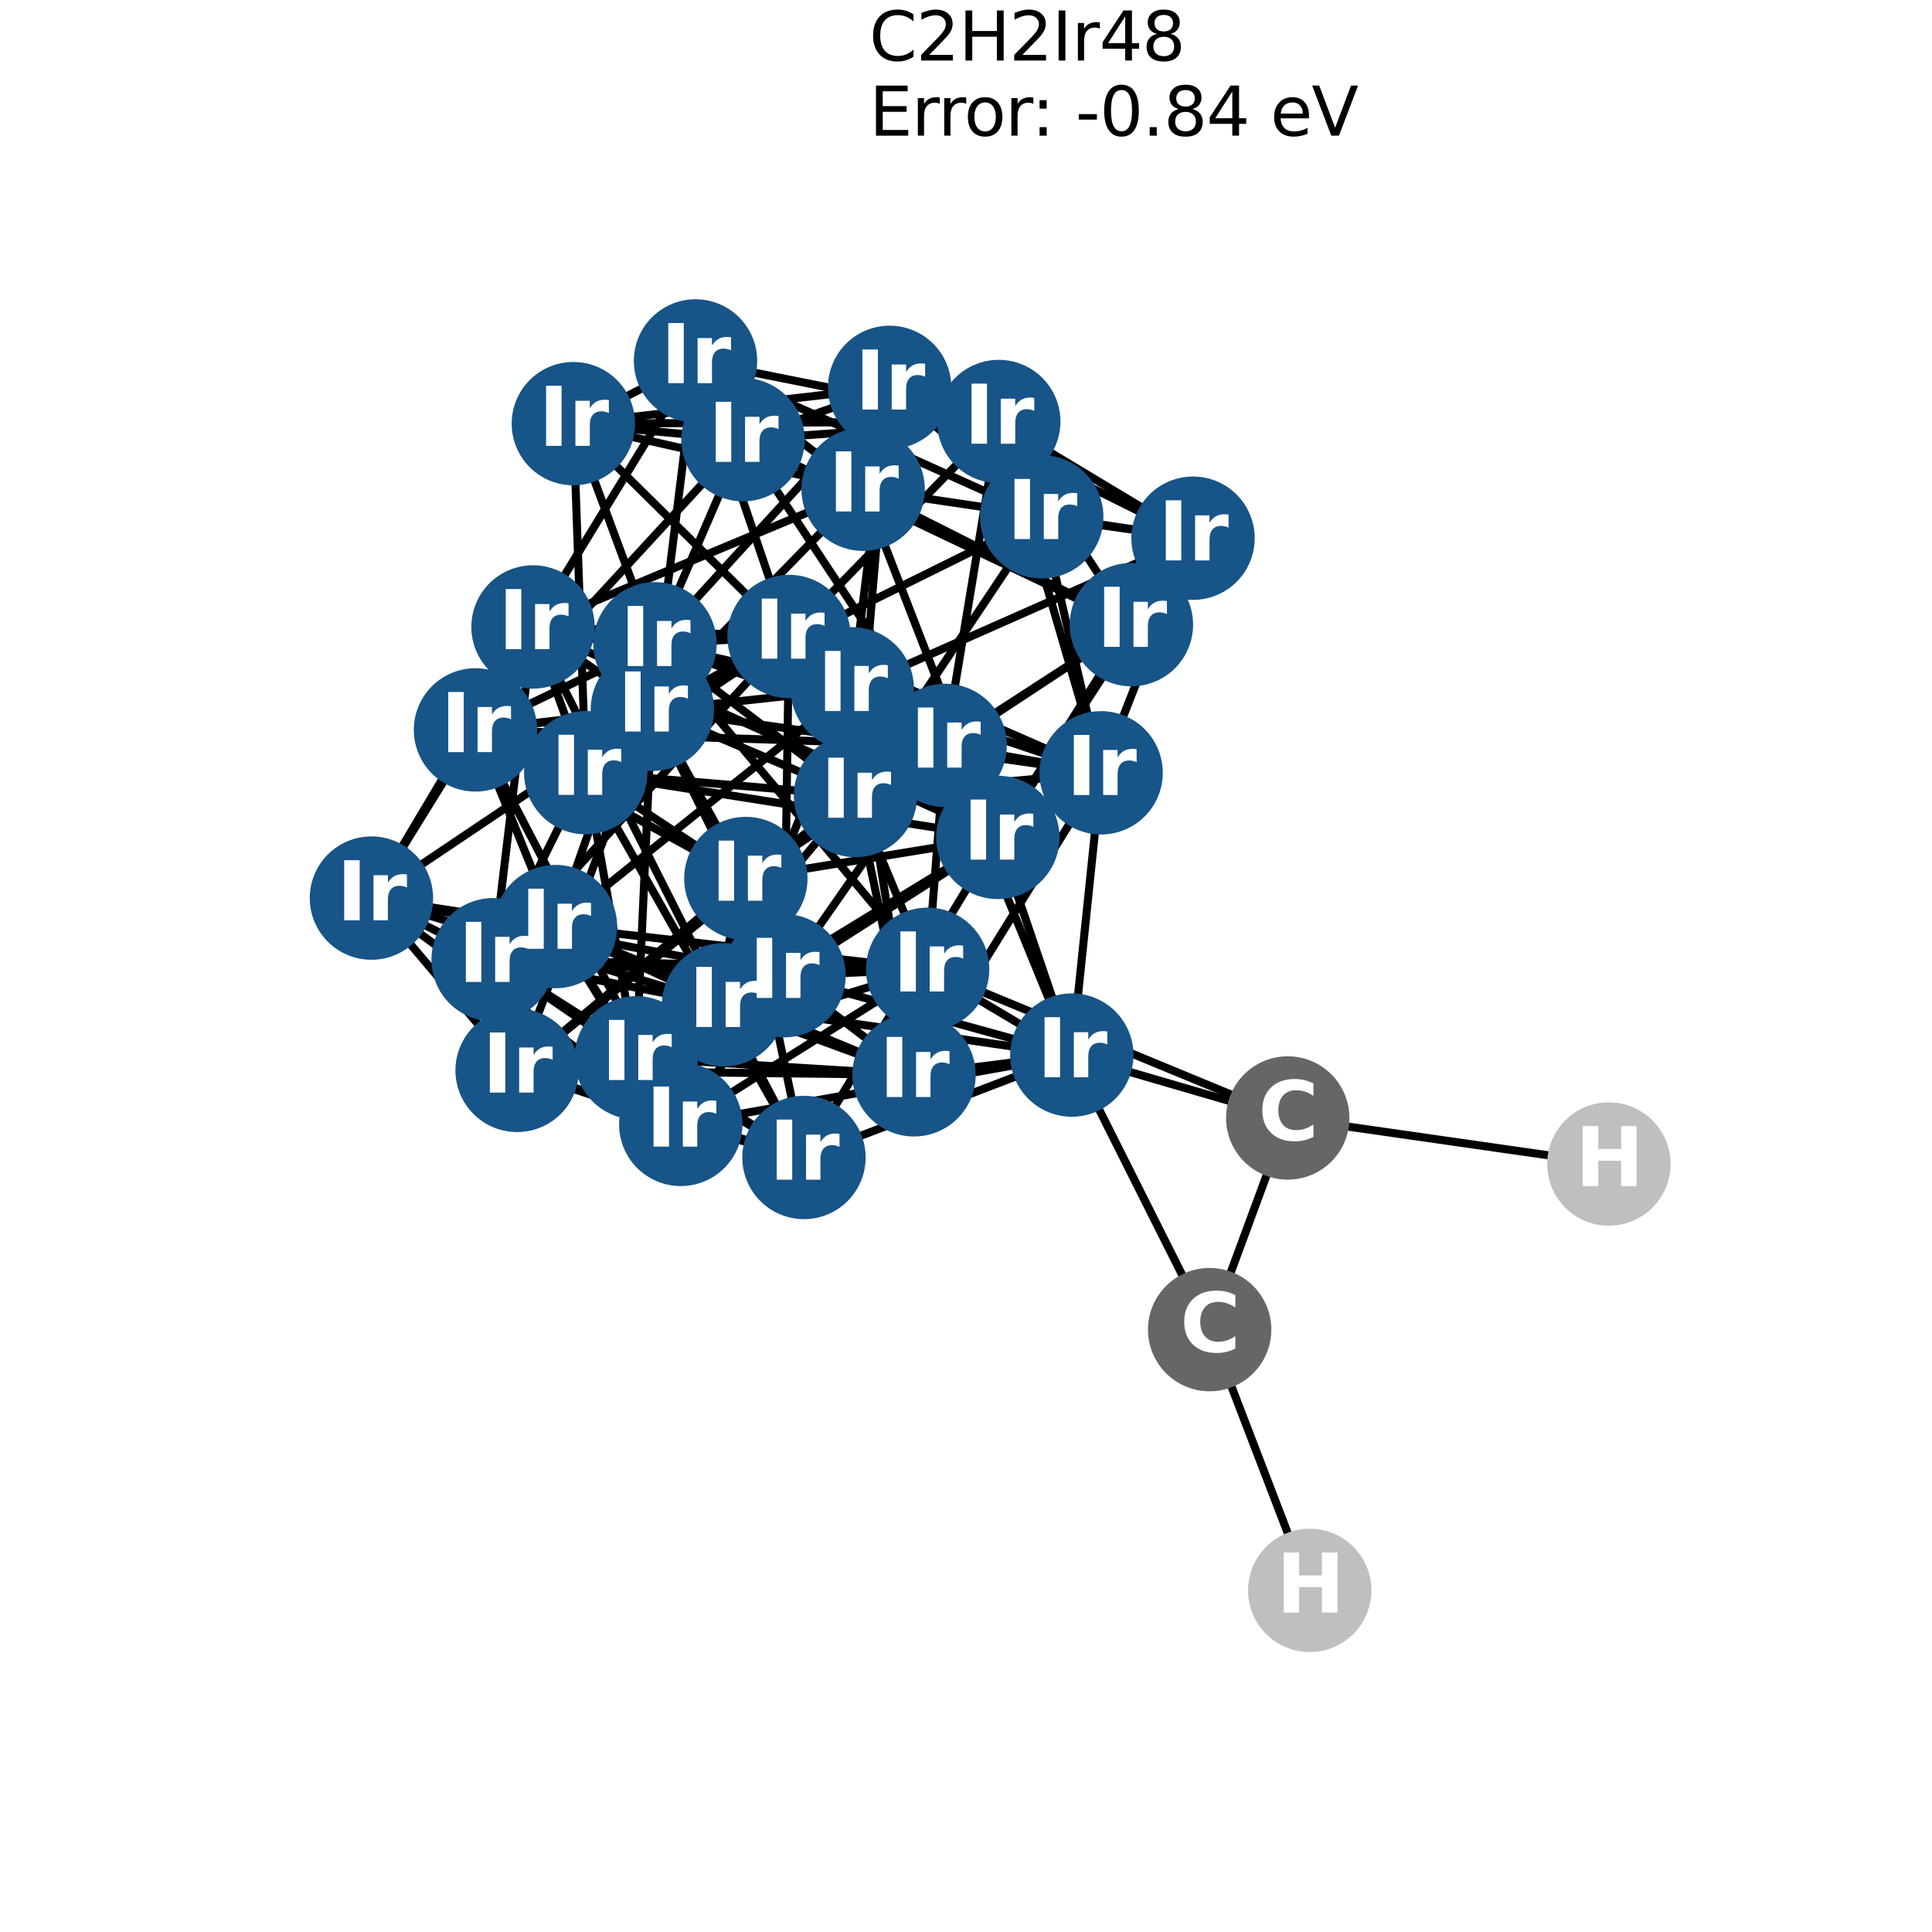 <?xml version="1.0" encoding="utf-8" standalone="no"?>
<!DOCTYPE svg PUBLIC "-//W3C//DTD SVG 1.1//EN"
  "http://www.w3.org/Graphics/SVG/1.1/DTD/svg11.dtd">
<svg xmlns:xlink="http://www.w3.org/1999/xlink" width="288pt" height="288pt" viewBox="0 0 288 288" xmlns="http://www.w3.org/2000/svg" version="1.1">
 <defs>
  <style type="text/css">*{stroke-linejoin: round; stroke-linecap: butt}</style>
 </defs>
 <g id="figure_1">
  <g id="patch_1">
   <path d="M 0 288 
L 288 288 
L 288 0 
L 0 0 
z
" style="fill: #ffffff"/>
  </g>
  <g id="axes_1">
   <g id="LineCollection_1">
    <path d="M 103.68 53.804 
L 155.292 77.043 
" clip-path="url(#pf4b1af7030)" style="fill: none; stroke: #000000; stroke-width: 1.2"/>
    <path d="M 103.68 53.804 
L 128.667 72.933 
" clip-path="url(#pf4b1af7030)" style="fill: none; stroke: #000000; stroke-width: 1.2"/>
    <path d="M 103.68 53.804 
L 148.884 62.834 
" clip-path="url(#pf4b1af7030)" style="fill: none; stroke: #000000; stroke-width: 1.2"/>
    <path d="M 103.68 53.804 
L 85.469 63.153 
" clip-path="url(#pf4b1af7030)" style="fill: none; stroke: #000000; stroke-width: 1.2"/>
    <path d="M 103.68 53.804 
L 97.249 105.736 
" clip-path="url(#pf4b1af7030)" style="fill: none; stroke: #000000; stroke-width: 1.2"/>
    <path d="M 103.68 53.804 
L 79.457 93.458 
" clip-path="url(#pf4b1af7030)" style="fill: none; stroke: #000000; stroke-width: 1.2"/>
    <path d="M 103.68 53.804 
L 117.62 94.877 
" clip-path="url(#pf4b1af7030)" style="fill: none; stroke: #000000; stroke-width: 1.2"/>
    <path d="M 132.617 57.742 
L 177.844 80.229 
" clip-path="url(#pf4b1af7030)" style="fill: none; stroke: #000000; stroke-width: 1.2"/>
    <path d="M 132.617 57.742 
L 155.292 77.043 
" clip-path="url(#pf4b1af7030)" style="fill: none; stroke: #000000; stroke-width: 1.2"/>
    <path d="M 132.617 57.742 
L 110.758 65.542 
" clip-path="url(#pf4b1af7030)" style="fill: none; stroke: #000000; stroke-width: 1.2"/>
    <path d="M 132.617 57.742 
L 85.469 63.153 
" clip-path="url(#pf4b1af7030)" style="fill: none; stroke: #000000; stroke-width: 1.2"/>
    <path d="M 132.617 57.742 
L 127.052 102.682 
" clip-path="url(#pf4b1af7030)" style="fill: none; stroke: #000000; stroke-width: 1.2"/>
    <path d="M 132.617 57.742 
L 127.529 118.59 
" clip-path="url(#pf4b1af7030)" style="fill: none; stroke: #000000; stroke-width: 1.2"/>
    <path d="M 132.617 57.742 
L 97.635 95.974 
" clip-path="url(#pf4b1af7030)" style="fill: none; stroke: #000000; stroke-width: 1.2"/>
    <path d="M 177.844 80.229 
L 155.292 77.043 
" clip-path="url(#pf4b1af7030)" style="fill: none; stroke: #000000; stroke-width: 1.2"/>
    <path d="M 177.844 80.229 
L 128.667 72.933 
" clip-path="url(#pf4b1af7030)" style="fill: none; stroke: #000000; stroke-width: 1.2"/>
    <path d="M 177.844 80.229 
L 168.657 93.115 
" clip-path="url(#pf4b1af7030)" style="fill: none; stroke: #000000; stroke-width: 1.2"/>
    <path d="M 177.844 80.229 
L 148.884 62.834 
" clip-path="url(#pf4b1af7030)" style="fill: none; stroke: #000000; stroke-width: 1.2"/>
    <path d="M 177.844 80.229 
L 127.052 102.682 
" clip-path="url(#pf4b1af7030)" style="fill: none; stroke: #000000; stroke-width: 1.2"/>
    <path d="M 177.844 80.229 
L 164.14 115.203 
" clip-path="url(#pf4b1af7030)" style="fill: none; stroke: #000000; stroke-width: 1.2"/>
    <path d="M 177.844 80.229 
L 148.747 124.833 
" clip-path="url(#pf4b1af7030)" style="fill: none; stroke: #000000; stroke-width: 1.2"/>
    <path d="M 155.292 77.043 
L 148.884 62.834 
" clip-path="url(#pf4b1af7030)" style="fill: none; stroke: #000000; stroke-width: 1.2"/>
    <path d="M 155.292 77.043 
L 97.249 105.736 
" clip-path="url(#pf4b1af7030)" style="fill: none; stroke: #000000; stroke-width: 1.2"/>
    <path d="M 155.292 77.043 
L 127.529 118.59 
" clip-path="url(#pf4b1af7030)" style="fill: none; stroke: #000000; stroke-width: 1.2"/>
    <path d="M 155.292 77.043 
L 164.14 115.203 
" clip-path="url(#pf4b1af7030)" style="fill: none; stroke: #000000; stroke-width: 1.2"/>
    <path d="M 128.667 72.933 
L 168.657 93.115 
" clip-path="url(#pf4b1af7030)" style="fill: none; stroke: #000000; stroke-width: 1.2"/>
    <path d="M 128.667 72.933 
L 85.469 63.153 
" clip-path="url(#pf4b1af7030)" style="fill: none; stroke: #000000; stroke-width: 1.2"/>
    <path d="M 128.667 72.933 
L 79.457 93.458 
" clip-path="url(#pf4b1af7030)" style="fill: none; stroke: #000000; stroke-width: 1.2"/>
    <path d="M 128.667 72.933 
L 87.317 115.179 
" clip-path="url(#pf4b1af7030)" style="fill: none; stroke: #000000; stroke-width: 1.2"/>
    <path d="M 128.667 72.933 
L 148.747 124.833 
" clip-path="url(#pf4b1af7030)" style="fill: none; stroke: #000000; stroke-width: 1.2"/>
    <path d="M 168.657 93.115 
L 148.884 62.834 
" clip-path="url(#pf4b1af7030)" style="fill: none; stroke: #000000; stroke-width: 1.2"/>
    <path d="M 168.657 93.115 
L 110.758 65.542 
" clip-path="url(#pf4b1af7030)" style="fill: none; stroke: #000000; stroke-width: 1.2"/>
    <path d="M 168.657 93.115 
L 148.747 124.833 
" clip-path="url(#pf4b1af7030)" style="fill: none; stroke: #000000; stroke-width: 1.2"/>
    <path d="M 168.657 93.115 
L 111.182 130.958 
" clip-path="url(#pf4b1af7030)" style="fill: none; stroke: #000000; stroke-width: 1.2"/>
    <path d="M 168.657 93.115 
L 140.891 111.115 
" clip-path="url(#pf4b1af7030)" style="fill: none; stroke: #000000; stroke-width: 1.2"/>
    <path d="M 148.884 62.834 
L 110.758 65.542 
" clip-path="url(#pf4b1af7030)" style="fill: none; stroke: #000000; stroke-width: 1.2"/>
    <path d="M 148.884 62.834 
L 85.469 63.153 
" clip-path="url(#pf4b1af7030)" style="fill: none; stroke: #000000; stroke-width: 1.2"/>
    <path d="M 148.884 62.834 
L 164.14 115.203 
" clip-path="url(#pf4b1af7030)" style="fill: none; stroke: #000000; stroke-width: 1.2"/>
    <path d="M 148.884 62.834 
L 140.891 111.115 
" clip-path="url(#pf4b1af7030)" style="fill: none; stroke: #000000; stroke-width: 1.2"/>
    <path d="M 148.884 62.834 
L 117.62 94.877 
" clip-path="url(#pf4b1af7030)" style="fill: none; stroke: #000000; stroke-width: 1.2"/>
    <path d="M 110.758 65.542 
L 85.469 63.153 
" clip-path="url(#pf4b1af7030)" style="fill: none; stroke: #000000; stroke-width: 1.2"/>
    <path d="M 110.758 65.542 
L 70.881 108.805 
" clip-path="url(#pf4b1af7030)" style="fill: none; stroke: #000000; stroke-width: 1.2"/>
    <path d="M 110.758 65.542 
L 140.891 111.115 
" clip-path="url(#pf4b1af7030)" style="fill: none; stroke: #000000; stroke-width: 1.2"/>
    <path d="M 110.758 65.542 
L 97.635 95.974 
" clip-path="url(#pf4b1af7030)" style="fill: none; stroke: #000000; stroke-width: 1.2"/>
    <path d="M 85.469 63.153 
L 87.317 115.179 
" clip-path="url(#pf4b1af7030)" style="fill: none; stroke: #000000; stroke-width: 1.2"/>
    <path d="M 85.469 63.153 
L 117.62 94.877 
" clip-path="url(#pf4b1af7030)" style="fill: none; stroke: #000000; stroke-width: 1.2"/>
    <path d="M 85.469 63.153 
L 97.635 95.974 
" clip-path="url(#pf4b1af7030)" style="fill: none; stroke: #000000; stroke-width: 1.2"/>
    <path d="M 97.249 105.736 
L 70.881 108.805 
" clip-path="url(#pf4b1af7030)" style="fill: none; stroke: #000000; stroke-width: 1.2"/>
    <path d="M 97.249 105.736 
L 79.457 93.458 
" clip-path="url(#pf4b1af7030)" style="fill: none; stroke: #000000; stroke-width: 1.2"/>
    <path d="M 97.249 105.736 
L 127.529 118.59 
" clip-path="url(#pf4b1af7030)" style="fill: none; stroke: #000000; stroke-width: 1.2"/>
    <path d="M 97.249 105.736 
L 164.14 115.203 
" clip-path="url(#pf4b1af7030)" style="fill: none; stroke: #000000; stroke-width: 1.2"/>
    <path d="M 97.249 105.736 
L 111.182 130.958 
" clip-path="url(#pf4b1af7030)" style="fill: none; stroke: #000000; stroke-width: 1.2"/>
    <path d="M 97.249 105.736 
L 117.62 94.877 
" clip-path="url(#pf4b1af7030)" style="fill: none; stroke: #000000; stroke-width: 1.2"/>
    <path d="M 97.249 105.736 
L 77.084 159.56 
" clip-path="url(#pf4b1af7030)" style="fill: none; stroke: #000000; stroke-width: 1.2"/>
    <path d="M 97.249 105.736 
L 55.369 133.877 
" clip-path="url(#pf4b1af7030)" style="fill: none; stroke: #000000; stroke-width: 1.2"/>
    <path d="M 97.249 105.736 
L 116.868 145.449 
" clip-path="url(#pf4b1af7030)" style="fill: none; stroke: #000000; stroke-width: 1.2"/>
    <path d="M 70.881 108.805 
L 79.457 93.458 
" clip-path="url(#pf4b1af7030)" style="fill: none; stroke: #000000; stroke-width: 1.2"/>
    <path d="M 70.881 108.805 
L 127.052 102.682 
" clip-path="url(#pf4b1af7030)" style="fill: none; stroke: #000000; stroke-width: 1.2"/>
    <path d="M 70.881 108.805 
L 111.182 130.958 
" clip-path="url(#pf4b1af7030)" style="fill: none; stroke: #000000; stroke-width: 1.2"/>
    <path d="M 70.881 108.805 
L 140.891 111.115 
" clip-path="url(#pf4b1af7030)" style="fill: none; stroke: #000000; stroke-width: 1.2"/>
    <path d="M 70.881 108.805 
L 97.635 95.974 
" clip-path="url(#pf4b1af7030)" style="fill: none; stroke: #000000; stroke-width: 1.2"/>
    <path d="M 70.881 108.805 
L 55.369 133.877 
" clip-path="url(#pf4b1af7030)" style="fill: none; stroke: #000000; stroke-width: 1.2"/>
    <path d="M 70.881 108.805 
L 82.807 138.123 
" clip-path="url(#pf4b1af7030)" style="fill: none; stroke: #000000; stroke-width: 1.2"/>
    <path d="M 70.881 108.805 
L 101.483 167.612 
" clip-path="url(#pf4b1af7030)" style="fill: none; stroke: #000000; stroke-width: 1.2"/>
    <path d="M 79.457 93.458 
L 127.052 102.682 
" clip-path="url(#pf4b1af7030)" style="fill: none; stroke: #000000; stroke-width: 1.2"/>
    <path d="M 79.457 93.458 
L 87.317 115.179 
" clip-path="url(#pf4b1af7030)" style="fill: none; stroke: #000000; stroke-width: 1.2"/>
    <path d="M 79.457 93.458 
L 148.747 124.833 
" clip-path="url(#pf4b1af7030)" style="fill: none; stroke: #000000; stroke-width: 1.2"/>
    <path d="M 79.457 93.458 
L 117.62 94.877 
" clip-path="url(#pf4b1af7030)" style="fill: none; stroke: #000000; stroke-width: 1.2"/>
    <path d="M 79.457 93.458 
L 55.369 133.877 
" clip-path="url(#pf4b1af7030)" style="fill: none; stroke: #000000; stroke-width: 1.2"/>
    <path d="M 79.457 93.458 
L 107.864 149.781 
" clip-path="url(#pf4b1af7030)" style="fill: none; stroke: #000000; stroke-width: 1.2"/>
    <path d="M 79.457 93.458 
L 73.508 143.065 
" clip-path="url(#pf4b1af7030)" style="fill: none; stroke: #000000; stroke-width: 1.2"/>
    <path d="M 127.052 102.682 
L 127.529 118.59 
" clip-path="url(#pf4b1af7030)" style="fill: none; stroke: #000000; stroke-width: 1.2"/>
    <path d="M 127.052 102.682 
L 164.14 115.203 
" clip-path="url(#pf4b1af7030)" style="fill: none; stroke: #000000; stroke-width: 1.2"/>
    <path d="M 127.052 102.682 
L 148.747 124.833 
" clip-path="url(#pf4b1af7030)" style="fill: none; stroke: #000000; stroke-width: 1.2"/>
    <path d="M 127.052 102.682 
L 97.635 95.974 
" clip-path="url(#pf4b1af7030)" style="fill: none; stroke: #000000; stroke-width: 1.2"/>
    <path d="M 127.052 102.682 
L 107.864 149.781 
" clip-path="url(#pf4b1af7030)" style="fill: none; stroke: #000000; stroke-width: 1.2"/>
    <path d="M 127.052 102.682 
L 82.807 138.123 
" clip-path="url(#pf4b1af7030)" style="fill: none; stroke: #000000; stroke-width: 1.2"/>
    <path d="M 127.052 102.682 
L 136.252 160.22 
" clip-path="url(#pf4b1af7030)" style="fill: none; stroke: #000000; stroke-width: 1.2"/>
    <path d="M 127.529 118.59 
L 164.14 115.203 
" clip-path="url(#pf4b1af7030)" style="fill: none; stroke: #000000; stroke-width: 1.2"/>
    <path d="M 127.529 118.59 
L 87.317 115.179 
" clip-path="url(#pf4b1af7030)" style="fill: none; stroke: #000000; stroke-width: 1.2"/>
    <path d="M 127.529 118.59 
L 111.182 130.958 
" clip-path="url(#pf4b1af7030)" style="fill: none; stroke: #000000; stroke-width: 1.2"/>
    <path d="M 127.529 118.59 
L 97.635 95.974 
" clip-path="url(#pf4b1af7030)" style="fill: none; stroke: #000000; stroke-width: 1.2"/>
    <path d="M 127.529 118.59 
L 77.084 159.56 
" clip-path="url(#pf4b1af7030)" style="fill: none; stroke: #000000; stroke-width: 1.2"/>
    <path d="M 127.529 118.59 
L 136.252 160.22 
" clip-path="url(#pf4b1af7030)" style="fill: none; stroke: #000000; stroke-width: 1.2"/>
    <path d="M 127.529 118.59 
L 94.838 157.686 
" clip-path="url(#pf4b1af7030)" style="fill: none; stroke: #000000; stroke-width: 1.2"/>
    <path d="M 164.14 115.203 
L 148.747 124.833 
" clip-path="url(#pf4b1af7030)" style="fill: none; stroke: #000000; stroke-width: 1.2"/>
    <path d="M 164.14 115.203 
L 140.891 111.115 
" clip-path="url(#pf4b1af7030)" style="fill: none; stroke: #000000; stroke-width: 1.2"/>
    <path d="M 164.14 115.203 
L 117.62 94.877 
" clip-path="url(#pf4b1af7030)" style="fill: none; stroke: #000000; stroke-width: 1.2"/>
    <path d="M 164.14 115.203 
L 136.252 160.22 
" clip-path="url(#pf4b1af7030)" style="fill: none; stroke: #000000; stroke-width: 1.2"/>
    <path d="M 164.14 115.203 
L 116.868 145.449 
" clip-path="url(#pf4b1af7030)" style="fill: none; stroke: #000000; stroke-width: 1.2"/>
    <path d="M 164.14 115.203 
L 159.772 157.277 
" clip-path="url(#pf4b1af7030)" style="fill: none; stroke: #000000; stroke-width: 1.2"/>
    <path d="M 87.317 115.179 
L 148.747 124.833 
" clip-path="url(#pf4b1af7030)" style="fill: none; stroke: #000000; stroke-width: 1.2"/>
    <path d="M 87.317 115.179 
L 111.182 130.958 
" clip-path="url(#pf4b1af7030)" style="fill: none; stroke: #000000; stroke-width: 1.2"/>
    <path d="M 87.317 115.179 
L 117.62 94.877 
" clip-path="url(#pf4b1af7030)" style="fill: none; stroke: #000000; stroke-width: 1.2"/>
    <path d="M 87.317 115.179 
L 97.635 95.974 
" clip-path="url(#pf4b1af7030)" style="fill: none; stroke: #000000; stroke-width: 1.2"/>
    <path d="M 87.317 115.179 
L 73.508 143.065 
" clip-path="url(#pf4b1af7030)" style="fill: none; stroke: #000000; stroke-width: 1.2"/>
    <path d="M 87.317 115.179 
L 119.847 172.542 
" clip-path="url(#pf4b1af7030)" style="fill: none; stroke: #000000; stroke-width: 1.2"/>
    <path d="M 87.317 115.179 
L 94.838 157.686 
" clip-path="url(#pf4b1af7030)" style="fill: none; stroke: #000000; stroke-width: 1.2"/>
    <path d="M 148.747 124.833 
L 111.182 130.958 
" clip-path="url(#pf4b1af7030)" style="fill: none; stroke: #000000; stroke-width: 1.2"/>
    <path d="M 148.747 124.833 
L 140.891 111.115 
" clip-path="url(#pf4b1af7030)" style="fill: none; stroke: #000000; stroke-width: 1.2"/>
    <path d="M 148.747 124.833 
L 107.864 149.781 
" clip-path="url(#pf4b1af7030)" style="fill: none; stroke: #000000; stroke-width: 1.2"/>
    <path d="M 148.747 124.833 
L 119.847 172.542 
" clip-path="url(#pf4b1af7030)" style="fill: none; stroke: #000000; stroke-width: 1.2"/>
    <path d="M 148.747 124.833 
L 159.772 157.277 
" clip-path="url(#pf4b1af7030)" style="fill: none; stroke: #000000; stroke-width: 1.2"/>
    <path d="M 111.182 130.958 
L 140.891 111.115 
" clip-path="url(#pf4b1af7030)" style="fill: none; stroke: #000000; stroke-width: 1.2"/>
    <path d="M 111.182 130.958 
L 77.084 159.56 
" clip-path="url(#pf4b1af7030)" style="fill: none; stroke: #000000; stroke-width: 1.2"/>
    <path d="M 111.182 130.958 
L 119.847 172.542 
" clip-path="url(#pf4b1af7030)" style="fill: none; stroke: #000000; stroke-width: 1.2"/>
    <path d="M 111.182 130.958 
L 101.483 167.612 
" clip-path="url(#pf4b1af7030)" style="fill: none; stroke: #000000; stroke-width: 1.2"/>
    <path d="M 140.891 111.115 
L 117.62 94.877 
" clip-path="url(#pf4b1af7030)" style="fill: none; stroke: #000000; stroke-width: 1.2"/>
    <path d="M 140.891 111.115 
L 97.635 95.974 
" clip-path="url(#pf4b1af7030)" style="fill: none; stroke: #000000; stroke-width: 1.2"/>
    <path d="M 140.891 111.115 
L 101.483 167.612 
" clip-path="url(#pf4b1af7030)" style="fill: none; stroke: #000000; stroke-width: 1.2"/>
    <path d="M 140.891 111.115 
L 159.772 157.277 
" clip-path="url(#pf4b1af7030)" style="fill: none; stroke: #000000; stroke-width: 1.2"/>
    <path d="M 140.891 111.115 
L 138.28 144.487 
" clip-path="url(#pf4b1af7030)" style="fill: none; stroke: #000000; stroke-width: 1.2"/>
    <path d="M 117.62 94.877 
L 97.635 95.974 
" clip-path="url(#pf4b1af7030)" style="fill: none; stroke: #000000; stroke-width: 1.2"/>
    <path d="M 117.62 94.877 
L 116.868 145.449 
" clip-path="url(#pf4b1af7030)" style="fill: none; stroke: #000000; stroke-width: 1.2"/>
    <path d="M 117.62 94.877 
L 73.508 143.065 
" clip-path="url(#pf4b1af7030)" style="fill: none; stroke: #000000; stroke-width: 1.2"/>
    <path d="M 117.62 94.877 
L 138.28 144.487 
" clip-path="url(#pf4b1af7030)" style="fill: none; stroke: #000000; stroke-width: 1.2"/>
    <path d="M 97.635 95.974 
L 82.807 138.123 
" clip-path="url(#pf4b1af7030)" style="fill: none; stroke: #000000; stroke-width: 1.2"/>
    <path d="M 97.635 95.974 
L 138.28 144.487 
" clip-path="url(#pf4b1af7030)" style="fill: none; stroke: #000000; stroke-width: 1.2"/>
    <path d="M 97.635 95.974 
L 94.838 157.686 
" clip-path="url(#pf4b1af7030)" style="fill: none; stroke: #000000; stroke-width: 1.2"/>
    <path d="M 77.084 159.56 
L 55.369 133.877 
" clip-path="url(#pf4b1af7030)" style="fill: none; stroke: #000000; stroke-width: 1.2"/>
    <path d="M 77.084 159.56 
L 136.252 160.22 
" clip-path="url(#pf4b1af7030)" style="fill: none; stroke: #000000; stroke-width: 1.2"/>
    <path d="M 77.084 159.56 
L 116.868 145.449 
" clip-path="url(#pf4b1af7030)" style="fill: none; stroke: #000000; stroke-width: 1.2"/>
    <path d="M 77.084 159.56 
L 119.847 172.542 
" clip-path="url(#pf4b1af7030)" style="fill: none; stroke: #000000; stroke-width: 1.2"/>
    <path d="M 77.084 159.56 
L 101.483 167.612 
" clip-path="url(#pf4b1af7030)" style="fill: none; stroke: #000000; stroke-width: 1.2"/>
    <path d="M 77.084 159.56 
L 94.838 157.686 
" clip-path="url(#pf4b1af7030)" style="fill: none; stroke: #000000; stroke-width: 1.2"/>
    <path d="M 55.369 133.877 
L 107.864 149.781 
" clip-path="url(#pf4b1af7030)" style="fill: none; stroke: #000000; stroke-width: 1.2"/>
    <path d="M 55.369 133.877 
L 82.807 138.123 
" clip-path="url(#pf4b1af7030)" style="fill: none; stroke: #000000; stroke-width: 1.2"/>
    <path d="M 55.369 133.877 
L 116.868 145.449 
" clip-path="url(#pf4b1af7030)" style="fill: none; stroke: #000000; stroke-width: 1.2"/>
    <path d="M 55.369 133.877 
L 73.508 143.065 
" clip-path="url(#pf4b1af7030)" style="fill: none; stroke: #000000; stroke-width: 1.2"/>
    <path d="M 55.369 133.877 
L 101.483 167.612 
" clip-path="url(#pf4b1af7030)" style="fill: none; stroke: #000000; stroke-width: 1.2"/>
    <path d="M 107.864 149.781 
L 82.807 138.123 
" clip-path="url(#pf4b1af7030)" style="fill: none; stroke: #000000; stroke-width: 1.2"/>
    <path d="M 107.864 149.781 
L 136.252 160.22 
" clip-path="url(#pf4b1af7030)" style="fill: none; stroke: #000000; stroke-width: 1.2"/>
    <path d="M 107.864 149.781 
L 73.508 143.065 
" clip-path="url(#pf4b1af7030)" style="fill: none; stroke: #000000; stroke-width: 1.2"/>
    <path d="M 107.864 149.781 
L 119.847 172.542 
" clip-path="url(#pf4b1af7030)" style="fill: none; stroke: #000000; stroke-width: 1.2"/>
    <path d="M 107.864 149.781 
L 159.772 157.277 
" clip-path="url(#pf4b1af7030)" style="fill: none; stroke: #000000; stroke-width: 1.2"/>
    <path d="M 82.807 138.123 
L 136.252 160.22 
" clip-path="url(#pf4b1af7030)" style="fill: none; stroke: #000000; stroke-width: 1.2"/>
    <path d="M 82.807 138.123 
L 101.483 167.612 
" clip-path="url(#pf4b1af7030)" style="fill: none; stroke: #000000; stroke-width: 1.2"/>
    <path d="M 82.807 138.123 
L 138.28 144.487 
" clip-path="url(#pf4b1af7030)" style="fill: none; stroke: #000000; stroke-width: 1.2"/>
    <path d="M 82.807 138.123 
L 94.838 157.686 
" clip-path="url(#pf4b1af7030)" style="fill: none; stroke: #000000; stroke-width: 1.2"/>
    <path d="M 136.252 160.22 
L 116.868 145.449 
" clip-path="url(#pf4b1af7030)" style="fill: none; stroke: #000000; stroke-width: 1.2"/>
    <path d="M 136.252 160.22 
L 159.772 157.277 
" clip-path="url(#pf4b1af7030)" style="fill: none; stroke: #000000; stroke-width: 1.2"/>
    <path d="M 136.252 160.22 
L 94.838 157.686 
" clip-path="url(#pf4b1af7030)" style="fill: none; stroke: #000000; stroke-width: 1.2"/>
    <path d="M 116.868 145.449 
L 73.508 143.065 
" clip-path="url(#pf4b1af7030)" style="fill: none; stroke: #000000; stroke-width: 1.2"/>
    <path d="M 116.868 145.449 
L 159.772 157.277 
" clip-path="url(#pf4b1af7030)" style="fill: none; stroke: #000000; stroke-width: 1.2"/>
    <path d="M 116.868 145.449 
L 138.28 144.487 
" clip-path="url(#pf4b1af7030)" style="fill: none; stroke: #000000; stroke-width: 1.2"/>
    <path d="M 73.508 143.065 
L 119.847 172.542 
" clip-path="url(#pf4b1af7030)" style="fill: none; stroke: #000000; stroke-width: 1.2"/>
    <path d="M 73.508 143.065 
L 138.28 144.487 
" clip-path="url(#pf4b1af7030)" style="fill: none; stroke: #000000; stroke-width: 1.2"/>
    <path d="M 73.508 143.065 
L 94.838 157.686 
" clip-path="url(#pf4b1af7030)" style="fill: none; stroke: #000000; stroke-width: 1.2"/>
    <path d="M 119.847 172.542 
L 101.483 167.612 
" clip-path="url(#pf4b1af7030)" style="fill: none; stroke: #000000; stroke-width: 1.2"/>
    <path d="M 119.847 172.542 
L 159.772 157.277 
" clip-path="url(#pf4b1af7030)" style="fill: none; stroke: #000000; stroke-width: 1.2"/>
    <path d="M 119.847 172.542 
L 94.838 157.686 
" clip-path="url(#pf4b1af7030)" style="fill: none; stroke: #000000; stroke-width: 1.2"/>
    <path d="M 101.483 167.612 
L 159.772 157.277 
" clip-path="url(#pf4b1af7030)" style="fill: none; stroke: #000000; stroke-width: 1.2"/>
    <path d="M 101.483 167.612 
L 138.28 144.487 
" clip-path="url(#pf4b1af7030)" style="fill: none; stroke: #000000; stroke-width: 1.2"/>
    <path d="M 159.772 157.277 
L 138.28 144.487 
" clip-path="url(#pf4b1af7030)" style="fill: none; stroke: #000000; stroke-width: 1.2"/>
    <path d="M 159.772 157.277 
L 180.32 198.203 
" clip-path="url(#pf4b1af7030)" style="fill: none; stroke: #000000; stroke-width: 1.2"/>
    <path d="M 159.772 157.277 
L 191.962 166.654 
" clip-path="url(#pf4b1af7030)" style="fill: none; stroke: #000000; stroke-width: 1.2"/>
    <path d="M 138.28 144.487 
L 94.838 157.686 
" clip-path="url(#pf4b1af7030)" style="fill: none; stroke: #000000; stroke-width: 1.2"/>
    <path d="M 138.28 144.487 
L 191.962 166.654 
" clip-path="url(#pf4b1af7030)" style="fill: none; stroke: #000000; stroke-width: 1.2"/>
    <path d="M 195.24 237.076 
L 180.32 198.203 
" clip-path="url(#pf4b1af7030)" style="fill: none; stroke: #000000; stroke-width: 1.2"/>
    <path d="M 239.831 173.516 
L 191.962 166.654 
" clip-path="url(#pf4b1af7030)" style="fill: none; stroke: #000000; stroke-width: 1.2"/>
    <path d="M 180.32 198.203 
L 191.962 166.654 
" clip-path="url(#pf4b1af7030)" style="fill: none; stroke: #000000; stroke-width: 1.2"/>
   </g>
   <g id="PathCollection_1">
    <defs>
     <path id="C0_0_873fb63c93" d="M 0 8.944 
C 2.372 8.944 4.647 8.002 6.325 6.325 
C 8.002 4.647 8.944 2.372 8.944 -0 
C 8.944 -2.372 8.002 -4.647 6.325 -6.325 
C 4.647 -8.002 2.372 -8.944 0 -8.944 
C -2.372 -8.944 -4.647 -8.002 -6.325 -6.325 
C -8.002 -4.647 -8.944 -2.372 -8.944 0 
C -8.944 2.372 -8.002 4.647 -6.325 6.325 
C -4.647 8.002 -2.372 8.944 0 8.944 
z
"/>
    </defs>
    <g clip-path="url(#pf4b1af7030)">
     <use xlink:href="#C0_0_873fb63c93" x="103.68" y="53.804" style="fill: #175487; stroke: #175487; stroke-width: 0.5"/>
    </g>
    <g clip-path="url(#pf4b1af7030)">
     <use xlink:href="#C0_0_873fb63c93" x="132.617" y="57.742" style="fill: #175487; stroke: #175487; stroke-width: 0.5"/>
    </g>
    <g clip-path="url(#pf4b1af7030)">
     <use xlink:href="#C0_0_873fb63c93" x="177.844" y="80.229" style="fill: #175487; stroke: #175487; stroke-width: 0.5"/>
    </g>
    <g clip-path="url(#pf4b1af7030)">
     <use xlink:href="#C0_0_873fb63c93" x="155.292" y="77.043" style="fill: #175487; stroke: #175487; stroke-width: 0.5"/>
    </g>
    <g clip-path="url(#pf4b1af7030)">
     <use xlink:href="#C0_0_873fb63c93" x="128.667" y="72.933" style="fill: #175487; stroke: #175487; stroke-width: 0.5"/>
    </g>
    <g clip-path="url(#pf4b1af7030)">
     <use xlink:href="#C0_0_873fb63c93" x="168.657" y="93.115" style="fill: #175487; stroke: #175487; stroke-width: 0.5"/>
    </g>
    <g clip-path="url(#pf4b1af7030)">
     <use xlink:href="#C0_0_873fb63c93" x="148.884" y="62.834" style="fill: #175487; stroke: #175487; stroke-width: 0.5"/>
    </g>
    <g clip-path="url(#pf4b1af7030)">
     <use xlink:href="#C0_0_873fb63c93" x="110.758" y="65.542" style="fill: #175487; stroke: #175487; stroke-width: 0.5"/>
    </g>
    <g clip-path="url(#pf4b1af7030)">
     <use xlink:href="#C0_0_873fb63c93" x="85.469" y="63.153" style="fill: #175487; stroke: #175487; stroke-width: 0.5"/>
    </g>
    <g clip-path="url(#pf4b1af7030)">
     <use xlink:href="#C0_0_873fb63c93" x="97.249" y="105.736" style="fill: #175487; stroke: #175487; stroke-width: 0.5"/>
    </g>
    <g clip-path="url(#pf4b1af7030)">
     <use xlink:href="#C0_0_873fb63c93" x="70.881" y="108.805" style="fill: #175487; stroke: #175487; stroke-width: 0.5"/>
    </g>
    <g clip-path="url(#pf4b1af7030)">
     <use xlink:href="#C0_0_873fb63c93" x="79.457" y="93.458" style="fill: #175487; stroke: #175487; stroke-width: 0.5"/>
    </g>
    <g clip-path="url(#pf4b1af7030)">
     <use xlink:href="#C0_0_873fb63c93" x="127.052" y="102.682" style="fill: #175487; stroke: #175487; stroke-width: 0.5"/>
    </g>
    <g clip-path="url(#pf4b1af7030)">
     <use xlink:href="#C0_0_873fb63c93" x="127.529" y="118.59" style="fill: #175487; stroke: #175487; stroke-width: 0.5"/>
    </g>
    <g clip-path="url(#pf4b1af7030)">
     <use xlink:href="#C0_0_873fb63c93" x="164.14" y="115.203" style="fill: #175487; stroke: #175487; stroke-width: 0.5"/>
    </g>
    <g clip-path="url(#pf4b1af7030)">
     <use xlink:href="#C0_0_873fb63c93" x="87.317" y="115.179" style="fill: #175487; stroke: #175487; stroke-width: 0.5"/>
    </g>
    <g clip-path="url(#pf4b1af7030)">
     <use xlink:href="#C0_0_873fb63c93" x="148.747" y="124.833" style="fill: #175487; stroke: #175487; stroke-width: 0.5"/>
    </g>
    <g clip-path="url(#pf4b1af7030)">
     <use xlink:href="#C0_0_873fb63c93" x="111.182" y="130.958" style="fill: #175487; stroke: #175487; stroke-width: 0.5"/>
    </g>
    <g clip-path="url(#pf4b1af7030)">
     <use xlink:href="#C0_0_873fb63c93" x="140.891" y="111.115" style="fill: #175487; stroke: #175487; stroke-width: 0.5"/>
    </g>
    <g clip-path="url(#pf4b1af7030)">
     <use xlink:href="#C0_0_873fb63c93" x="117.62" y="94.877" style="fill: #175487; stroke: #175487; stroke-width: 0.5"/>
    </g>
    <g clip-path="url(#pf4b1af7030)">
     <use xlink:href="#C0_0_873fb63c93" x="97.635" y="95.974" style="fill: #175487; stroke: #175487; stroke-width: 0.5"/>
    </g>
    <g clip-path="url(#pf4b1af7030)">
     <use xlink:href="#C0_0_873fb63c93" x="77.084" y="159.56" style="fill: #175487; stroke: #175487; stroke-width: 0.5"/>
    </g>
    <g clip-path="url(#pf4b1af7030)">
     <use xlink:href="#C0_0_873fb63c93" x="55.369" y="133.877" style="fill: #175487; stroke: #175487; stroke-width: 0.5"/>
    </g>
    <g clip-path="url(#pf4b1af7030)">
     <use xlink:href="#C0_0_873fb63c93" x="107.864" y="149.781" style="fill: #175487; stroke: #175487; stroke-width: 0.5"/>
    </g>
    <g clip-path="url(#pf4b1af7030)">
     <use xlink:href="#C0_0_873fb63c93" x="82.807" y="138.123" style="fill: #175487; stroke: #175487; stroke-width: 0.5"/>
    </g>
    <g clip-path="url(#pf4b1af7030)">
     <use xlink:href="#C0_0_873fb63c93" x="136.252" y="160.22" style="fill: #175487; stroke: #175487; stroke-width: 0.5"/>
    </g>
    <g clip-path="url(#pf4b1af7030)">
     <use xlink:href="#C0_0_873fb63c93" x="116.868" y="145.449" style="fill: #175487; stroke: #175487; stroke-width: 0.5"/>
    </g>
    <g clip-path="url(#pf4b1af7030)">
     <use xlink:href="#C0_0_873fb63c93" x="73.508" y="143.065" style="fill: #175487; stroke: #175487; stroke-width: 0.5"/>
    </g>
    <g clip-path="url(#pf4b1af7030)">
     <use xlink:href="#C0_0_873fb63c93" x="119.847" y="172.542" style="fill: #175487; stroke: #175487; stroke-width: 0.5"/>
    </g>
    <g clip-path="url(#pf4b1af7030)">
     <use xlink:href="#C0_0_873fb63c93" x="101.483" y="167.612" style="fill: #175487; stroke: #175487; stroke-width: 0.5"/>
    </g>
    <g clip-path="url(#pf4b1af7030)">
     <use xlink:href="#C0_0_873fb63c93" x="159.772" y="157.277" style="fill: #175487; stroke: #175487; stroke-width: 0.5"/>
    </g>
    <g clip-path="url(#pf4b1af7030)">
     <use xlink:href="#C0_0_873fb63c93" x="138.28" y="144.487" style="fill: #175487; stroke: #175487; stroke-width: 0.5"/>
    </g>
    <g clip-path="url(#pf4b1af7030)">
     <use xlink:href="#C0_0_873fb63c93" x="94.838" y="157.686" style="fill: #175487; stroke: #175487; stroke-width: 0.5"/>
    </g>
    <g clip-path="url(#pf4b1af7030)">
     <use xlink:href="#C0_0_873fb63c93" x="195.24" y="237.076" style="fill: #bfbfbf; stroke: #bfbfbf; stroke-width: 0.5"/>
    </g>
    <g clip-path="url(#pf4b1af7030)">
     <use xlink:href="#C0_0_873fb63c93" x="239.831" y="173.516" style="fill: #bfbfbf; stroke: #bfbfbf; stroke-width: 0.5"/>
    </g>
    <g clip-path="url(#pf4b1af7030)">
     <use xlink:href="#C0_0_873fb63c93" x="180.32" y="198.203" style="fill: #666666; stroke: #666666; stroke-width: 0.5"/>
    </g>
    <g clip-path="url(#pf4b1af7030)">
     <use xlink:href="#C0_0_873fb63c93" x="191.962" y="166.654" style="fill: #666666; stroke: #666666; stroke-width: 0.5"/>
    </g>
   </g>
   <g id="text_1">
    <g clip-path="url(#pf4b1af7030)">
     <!-- Ir -->
     <g style="fill: #ffffff" transform="translate(98.49 57.115) scale(0.12 -0.12)">
      <defs>
       <path id="DejaVuSans-Bold-49" d="M 588 4666 
L 1791 4666 
L 1791 0 
L 588 0 
L 588 4666 
z
" transform="scale(0.016)"/>
       <path id="DejaVuSans-Bold-72" d="M 3138 2547 
Q 2991 2616 2845 2648 
Q 2700 2681 2553 2681 
Q 2122 2681 1889 2404 
Q 1656 2128 1656 1613 
L 1656 0 
L 538 0 
L 538 3500 
L 1656 3500 
L 1656 2925 
Q 1872 3269 2151 3426 
Q 2431 3584 2822 3584 
Q 2878 3584 2943 3579 
Q 3009 3575 3134 3559 
L 3138 2547 
z
" transform="scale(0.016)"/>
      </defs>
      <use xlink:href="#DejaVuSans-Bold-49"/>
      <use xlink:href="#DejaVuSans-Bold-72" transform="translate(37.207 0)"/>
     </g>
    </g>
   </g>
   <g id="text_2">
    <g clip-path="url(#pf4b1af7030)">
     <!-- Ir -->
     <g style="fill: #ffffff" transform="translate(127.426 61.054) scale(0.12 -0.12)">
      <use xlink:href="#DejaVuSans-Bold-49"/>
      <use xlink:href="#DejaVuSans-Bold-72" transform="translate(37.207 0)"/>
     </g>
    </g>
   </g>
   <g id="text_3">
    <g clip-path="url(#pf4b1af7030)">
     <!-- Ir -->
     <g style="fill: #ffffff" transform="translate(172.654 83.54) scale(0.12 -0.12)">
      <use xlink:href="#DejaVuSans-Bold-49"/>
      <use xlink:href="#DejaVuSans-Bold-72" transform="translate(37.207 0)"/>
     </g>
    </g>
   </g>
   <g id="text_4">
    <g clip-path="url(#pf4b1af7030)">
     <!-- Ir -->
     <g style="fill: #ffffff" transform="translate(150.102 80.354) scale(0.12 -0.12)">
      <use xlink:href="#DejaVuSans-Bold-49"/>
      <use xlink:href="#DejaVuSans-Bold-72" transform="translate(37.207 0)"/>
     </g>
    </g>
   </g>
   <g id="text_5">
    <g clip-path="url(#pf4b1af7030)">
     <!-- Ir -->
     <g style="fill: #ffffff" transform="translate(123.476 76.244) scale(0.12 -0.12)">
      <use xlink:href="#DejaVuSans-Bold-49"/>
      <use xlink:href="#DejaVuSans-Bold-72" transform="translate(37.207 0)"/>
     </g>
    </g>
   </g>
   <g id="text_6">
    <g clip-path="url(#pf4b1af7030)">
     <!-- Ir -->
     <g style="fill: #ffffff" transform="translate(163.466 96.427) scale(0.12 -0.12)">
      <use xlink:href="#DejaVuSans-Bold-49"/>
      <use xlink:href="#DejaVuSans-Bold-72" transform="translate(37.207 0)"/>
     </g>
    </g>
   </g>
   <g id="text_7">
    <g clip-path="url(#pf4b1af7030)">
     <!-- Ir -->
     <g style="fill: #ffffff" transform="translate(143.693 66.145) scale(0.12 -0.12)">
      <use xlink:href="#DejaVuSans-Bold-49"/>
      <use xlink:href="#DejaVuSans-Bold-72" transform="translate(37.207 0)"/>
     </g>
    </g>
   </g>
   <g id="text_8">
    <g clip-path="url(#pf4b1af7030)">
     <!-- Ir -->
     <g style="fill: #ffffff" transform="translate(105.568 68.853) scale(0.12 -0.12)">
      <use xlink:href="#DejaVuSans-Bold-49"/>
      <use xlink:href="#DejaVuSans-Bold-72" transform="translate(37.207 0)"/>
     </g>
    </g>
   </g>
   <g id="text_9">
    <g clip-path="url(#pf4b1af7030)">
     <!-- Ir -->
     <g style="fill: #ffffff" transform="translate(80.278 66.465) scale(0.12 -0.12)">
      <use xlink:href="#DejaVuSans-Bold-49"/>
      <use xlink:href="#DejaVuSans-Bold-72" transform="translate(37.207 0)"/>
     </g>
    </g>
   </g>
   <g id="text_10">
    <g clip-path="url(#pf4b1af7030)">
     <!-- Ir -->
     <g style="fill: #ffffff" transform="translate(92.058 109.047) scale(0.12 -0.12)">
      <use xlink:href="#DejaVuSans-Bold-49"/>
      <use xlink:href="#DejaVuSans-Bold-72" transform="translate(37.207 0)"/>
     </g>
    </g>
   </g>
   <g id="text_11">
    <g clip-path="url(#pf4b1af7030)">
     <!-- Ir -->
     <g style="fill: #ffffff" transform="translate(65.69 112.116) scale(0.12 -0.12)">
      <use xlink:href="#DejaVuSans-Bold-49"/>
      <use xlink:href="#DejaVuSans-Bold-72" transform="translate(37.207 0)"/>
     </g>
    </g>
   </g>
   <g id="text_12">
    <g clip-path="url(#pf4b1af7030)">
     <!-- Ir -->
     <g style="fill: #ffffff" transform="translate(74.266 96.77) scale(0.12 -0.12)">
      <use xlink:href="#DejaVuSans-Bold-49"/>
      <use xlink:href="#DejaVuSans-Bold-72" transform="translate(37.207 0)"/>
     </g>
    </g>
   </g>
   <g id="text_13">
    <g clip-path="url(#pf4b1af7030)">
     <!-- Ir -->
     <g style="fill: #ffffff" transform="translate(121.861 105.994) scale(0.12 -0.12)">
      <use xlink:href="#DejaVuSans-Bold-49"/>
      <use xlink:href="#DejaVuSans-Bold-72" transform="translate(37.207 0)"/>
     </g>
    </g>
   </g>
   <g id="text_14">
    <g clip-path="url(#pf4b1af7030)">
     <!-- Ir -->
     <g style="fill: #ffffff" transform="translate(122.338 121.902) scale(0.12 -0.12)">
      <use xlink:href="#DejaVuSans-Bold-49"/>
      <use xlink:href="#DejaVuSans-Bold-72" transform="translate(37.207 0)"/>
     </g>
    </g>
   </g>
   <g id="text_15">
    <g clip-path="url(#pf4b1af7030)">
     <!-- Ir -->
     <g style="fill: #ffffff" transform="translate(158.949 118.514) scale(0.12 -0.12)">
      <use xlink:href="#DejaVuSans-Bold-49"/>
      <use xlink:href="#DejaVuSans-Bold-72" transform="translate(37.207 0)"/>
     </g>
    </g>
   </g>
   <g id="text_16">
    <g clip-path="url(#pf4b1af7030)">
     <!-- Ir -->
     <g style="fill: #ffffff" transform="translate(82.126 118.49) scale(0.12 -0.12)">
      <use xlink:href="#DejaVuSans-Bold-49"/>
      <use xlink:href="#DejaVuSans-Bold-72" transform="translate(37.207 0)"/>
     </g>
    </g>
   </g>
   <g id="text_17">
    <g clip-path="url(#pf4b1af7030)">
     <!-- Ir -->
     <g style="fill: #ffffff" transform="translate(143.556 128.144) scale(0.12 -0.12)">
      <use xlink:href="#DejaVuSans-Bold-49"/>
      <use xlink:href="#DejaVuSans-Bold-72" transform="translate(37.207 0)"/>
     </g>
    </g>
   </g>
   <g id="text_18">
    <g clip-path="url(#pf4b1af7030)">
     <!-- Ir -->
     <g style="fill: #ffffff" transform="translate(105.992 134.269) scale(0.12 -0.12)">
      <use xlink:href="#DejaVuSans-Bold-49"/>
      <use xlink:href="#DejaVuSans-Bold-72" transform="translate(37.207 0)"/>
     </g>
    </g>
   </g>
   <g id="text_19">
    <g clip-path="url(#pf4b1af7030)">
     <!-- Ir -->
     <g style="fill: #ffffff" transform="translate(135.7 114.426) scale(0.12 -0.12)">
      <use xlink:href="#DejaVuSans-Bold-49"/>
      <use xlink:href="#DejaVuSans-Bold-72" transform="translate(37.207 0)"/>
     </g>
    </g>
   </g>
   <g id="text_20">
    <g clip-path="url(#pf4b1af7030)">
     <!-- Ir -->
     <g style="fill: #ffffff" transform="translate(112.429 98.189) scale(0.12 -0.12)">
      <use xlink:href="#DejaVuSans-Bold-49"/>
      <use xlink:href="#DejaVuSans-Bold-72" transform="translate(37.207 0)"/>
     </g>
    </g>
   </g>
   <g id="text_21">
    <g clip-path="url(#pf4b1af7030)">
     <!-- Ir -->
     <g style="fill: #ffffff" transform="translate(92.444 99.286) scale(0.12 -0.12)">
      <use xlink:href="#DejaVuSans-Bold-49"/>
      <use xlink:href="#DejaVuSans-Bold-72" transform="translate(37.207 0)"/>
     </g>
    </g>
   </g>
   <g id="text_22">
    <g clip-path="url(#pf4b1af7030)">
     <!-- Ir -->
     <g style="fill: #ffffff" transform="translate(71.893 162.871) scale(0.12 -0.12)">
      <use xlink:href="#DejaVuSans-Bold-49"/>
      <use xlink:href="#DejaVuSans-Bold-72" transform="translate(37.207 0)"/>
     </g>
    </g>
   </g>
   <g id="text_23">
    <g clip-path="url(#pf4b1af7030)">
     <!-- Ir -->
     <g style="fill: #ffffff" transform="translate(50.178 137.189) scale(0.12 -0.12)">
      <use xlink:href="#DejaVuSans-Bold-49"/>
      <use xlink:href="#DejaVuSans-Bold-72" transform="translate(37.207 0)"/>
     </g>
    </g>
   </g>
   <g id="text_24">
    <g clip-path="url(#pf4b1af7030)">
     <!-- Ir -->
     <g style="fill: #ffffff" transform="translate(102.673 153.092) scale(0.12 -0.12)">
      <use xlink:href="#DejaVuSans-Bold-49"/>
      <use xlink:href="#DejaVuSans-Bold-72" transform="translate(37.207 0)"/>
     </g>
    </g>
   </g>
   <g id="text_25">
    <g clip-path="url(#pf4b1af7030)">
     <!-- Ir -->
     <g style="fill: #ffffff" transform="translate(77.616 141.434) scale(0.12 -0.12)">
      <use xlink:href="#DejaVuSans-Bold-49"/>
      <use xlink:href="#DejaVuSans-Bold-72" transform="translate(37.207 0)"/>
     </g>
    </g>
   </g>
   <g id="text_26">
    <g clip-path="url(#pf4b1af7030)">
     <!-- Ir -->
     <g style="fill: #ffffff" transform="translate(131.061 163.532) scale(0.12 -0.12)">
      <use xlink:href="#DejaVuSans-Bold-49"/>
      <use xlink:href="#DejaVuSans-Bold-72" transform="translate(37.207 0)"/>
     </g>
    </g>
   </g>
   <g id="text_27">
    <g clip-path="url(#pf4b1af7030)">
     <!-- Ir -->
     <g style="fill: #ffffff" transform="translate(111.677 148.76) scale(0.12 -0.12)">
      <use xlink:href="#DejaVuSans-Bold-49"/>
      <use xlink:href="#DejaVuSans-Bold-72" transform="translate(37.207 0)"/>
     </g>
    </g>
   </g>
   <g id="text_28">
    <g clip-path="url(#pf4b1af7030)">
     <!-- Ir -->
     <g style="fill: #ffffff" transform="translate(68.317 146.376) scale(0.12 -0.12)">
      <use xlink:href="#DejaVuSans-Bold-49"/>
      <use xlink:href="#DejaVuSans-Bold-72" transform="translate(37.207 0)"/>
     </g>
    </g>
   </g>
   <g id="text_29">
    <g clip-path="url(#pf4b1af7030)">
     <!-- Ir -->
     <g style="fill: #ffffff" transform="translate(114.657 175.854) scale(0.12 -0.12)">
      <use xlink:href="#DejaVuSans-Bold-49"/>
      <use xlink:href="#DejaVuSans-Bold-72" transform="translate(37.207 0)"/>
     </g>
    </g>
   </g>
   <g id="text_30">
    <g clip-path="url(#pf4b1af7030)">
     <!-- Ir -->
     <g style="fill: #ffffff" transform="translate(96.292 170.923) scale(0.12 -0.12)">
      <use xlink:href="#DejaVuSans-Bold-49"/>
      <use xlink:href="#DejaVuSans-Bold-72" transform="translate(37.207 0)"/>
     </g>
    </g>
   </g>
   <g id="text_31">
    <g clip-path="url(#pf4b1af7030)">
     <!-- Ir -->
     <g style="fill: #ffffff" transform="translate(154.581 160.588) scale(0.12 -0.12)">
      <use xlink:href="#DejaVuSans-Bold-49"/>
      <use xlink:href="#DejaVuSans-Bold-72" transform="translate(37.207 0)"/>
     </g>
    </g>
   </g>
   <g id="text_32">
    <g clip-path="url(#pf4b1af7030)">
     <!-- Ir -->
     <g style="fill: #ffffff" transform="translate(133.089 147.799) scale(0.12 -0.12)">
      <use xlink:href="#DejaVuSans-Bold-49"/>
      <use xlink:href="#DejaVuSans-Bold-72" transform="translate(37.207 0)"/>
     </g>
    </g>
   </g>
   <g id="text_33">
    <g clip-path="url(#pf4b1af7030)">
     <!-- Ir -->
     <g style="fill: #ffffff" transform="translate(89.647 160.998) scale(0.12 -0.12)">
      <use xlink:href="#DejaVuSans-Bold-49"/>
      <use xlink:href="#DejaVuSans-Bold-72" transform="translate(37.207 0)"/>
     </g>
    </g>
   </g>
   <g id="text_34">
    <g clip-path="url(#pf4b1af7030)">
     <!-- H -->
     <g style="fill: #ffffff" transform="translate(190.219 240.388) scale(0.12 -0.12)">
      <defs>
       <path id="DejaVuSans-Bold-48" d="M 588 4666 
L 1791 4666 
L 1791 2888 
L 3566 2888 
L 3566 4666 
L 4769 4666 
L 4769 0 
L 3566 0 
L 3566 1978 
L 1791 1978 
L 1791 0 
L 588 0 
L 588 4666 
z
" transform="scale(0.016)"/>
      </defs>
      <use xlink:href="#DejaVuSans-Bold-48"/>
     </g>
    </g>
   </g>
   <g id="text_35">
    <g clip-path="url(#pf4b1af7030)">
     <!-- H -->
     <g style="fill: #ffffff" transform="translate(234.81 176.827) scale(0.12 -0.12)">
      <use xlink:href="#DejaVuSans-Bold-48"/>
     </g>
    </g>
   </g>
   <g id="text_36">
    <g clip-path="url(#pf4b1af7030)">
     <!-- C -->
     <g style="fill: #ffffff" transform="translate(175.917 201.514) scale(0.12 -0.12)">
      <defs>
       <path id="DejaVuSans-Bold-43" d="M 4288 256 
Q 3956 84 3597 -3 
Q 3238 -91 2847 -91 
Q 1681 -91 1000 561 
Q 319 1213 319 2328 
Q 319 3447 1000 4098 
Q 1681 4750 2847 4750 
Q 3238 4750 3597 4662 
Q 3956 4575 4288 4403 
L 4288 3438 
Q 3953 3666 3628 3772 
Q 3303 3878 2944 3878 
Q 2300 3878 1931 3465 
Q 1563 3053 1563 2328 
Q 1563 1606 1931 1193 
Q 2300 781 2944 781 
Q 3303 781 3628 887 
Q 3953 994 4288 1222 
L 4288 256 
z
" transform="scale(0.016)"/>
      </defs>
      <use xlink:href="#DejaVuSans-Bold-43"/>
     </g>
    </g>
   </g>
   <g id="text_37">
    <g clip-path="url(#pf4b1af7030)">
     <!-- C -->
     <g style="fill: #ffffff" transform="translate(187.558 169.965) scale(0.12 -0.12)">
      <use xlink:href="#DejaVuSans-Bold-43"/>
     </g>
    </g>
   </g>
   <g id="text_38">
    <!-- C2H2Ir48 -->
    <g transform="translate(129.574 9.027) scale(0.1 -0.1)">
     <defs>
      <path id="DejaVuSans-43" d="M 4122 4306 
L 4122 3641 
Q 3803 3938 3442 4084 
Q 3081 4231 2675 4231 
Q 1875 4231 1450 3742 
Q 1025 3253 1025 2328 
Q 1025 1406 1450 917 
Q 1875 428 2675 428 
Q 3081 428 3442 575 
Q 3803 722 4122 1019 
L 4122 359 
Q 3791 134 3420 21 
Q 3050 -91 2638 -91 
Q 1578 -91 968 557 
Q 359 1206 359 2328 
Q 359 3453 968 4101 
Q 1578 4750 2638 4750 
Q 3056 4750 3426 4639 
Q 3797 4528 4122 4306 
z
" transform="scale(0.016)"/>
      <path id="DejaVuSans-32" d="M 1228 531 
L 3431 531 
L 3431 0 
L 469 0 
L 469 531 
Q 828 903 1448 1529 
Q 2069 2156 2228 2338 
Q 2531 2678 2651 2914 
Q 2772 3150 2772 3378 
Q 2772 3750 2511 3984 
Q 2250 4219 1831 4219 
Q 1534 4219 1204 4116 
Q 875 4013 500 3803 
L 500 4441 
Q 881 4594 1212 4672 
Q 1544 4750 1819 4750 
Q 2544 4750 2975 4387 
Q 3406 4025 3406 3419 
Q 3406 3131 3298 2873 
Q 3191 2616 2906 2266 
Q 2828 2175 2409 1742 
Q 1991 1309 1228 531 
z
" transform="scale(0.016)"/>
      <path id="DejaVuSans-48" d="M 628 4666 
L 1259 4666 
L 1259 2753 
L 3553 2753 
L 3553 4666 
L 4184 4666 
L 4184 0 
L 3553 0 
L 3553 2222 
L 1259 2222 
L 1259 0 
L 628 0 
L 628 4666 
z
" transform="scale(0.016)"/>
      <path id="DejaVuSans-49" d="M 628 4666 
L 1259 4666 
L 1259 0 
L 628 0 
L 628 4666 
z
" transform="scale(0.016)"/>
      <path id="DejaVuSans-72" d="M 2631 2963 
Q 2534 3019 2420 3045 
Q 2306 3072 2169 3072 
Q 1681 3072 1420 2755 
Q 1159 2438 1159 1844 
L 1159 0 
L 581 0 
L 581 3500 
L 1159 3500 
L 1159 2956 
Q 1341 3275 1631 3429 
Q 1922 3584 2338 3584 
Q 2397 3584 2469 3576 
Q 2541 3569 2628 3553 
L 2631 2963 
z
" transform="scale(0.016)"/>
      <path id="DejaVuSans-34" d="M 2419 4116 
L 825 1625 
L 2419 1625 
L 2419 4116 
z
M 2253 4666 
L 3047 4666 
L 3047 1625 
L 3713 1625 
L 3713 1100 
L 3047 1100 
L 3047 0 
L 2419 0 
L 2419 1100 
L 313 1100 
L 313 1709 
L 2253 4666 
z
" transform="scale(0.016)"/>
      <path id="DejaVuSans-38" d="M 2034 2216 
Q 1584 2216 1326 1975 
Q 1069 1734 1069 1313 
Q 1069 891 1326 650 
Q 1584 409 2034 409 
Q 2484 409 2743 651 
Q 3003 894 3003 1313 
Q 3003 1734 2745 1975 
Q 2488 2216 2034 2216 
z
M 1403 2484 
Q 997 2584 770 2862 
Q 544 3141 544 3541 
Q 544 4100 942 4425 
Q 1341 4750 2034 4750 
Q 2731 4750 3128 4425 
Q 3525 4100 3525 3541 
Q 3525 3141 3298 2862 
Q 3072 2584 2669 2484 
Q 3125 2378 3379 2068 
Q 3634 1759 3634 1313 
Q 3634 634 3220 271 
Q 2806 -91 2034 -91 
Q 1263 -91 848 271 
Q 434 634 434 1313 
Q 434 1759 690 2068 
Q 947 2378 1403 2484 
z
M 1172 3481 
Q 1172 3119 1398 2916 
Q 1625 2713 2034 2713 
Q 2441 2713 2670 2916 
Q 2900 3119 2900 3481 
Q 2900 3844 2670 4047 
Q 2441 4250 2034 4250 
Q 1625 4250 1398 4047 
Q 1172 3844 1172 3481 
z
" transform="scale(0.016)"/>
     </defs>
     <use xlink:href="#DejaVuSans-43"/>
     <use xlink:href="#DejaVuSans-32" transform="translate(69.824 0)"/>
     <use xlink:href="#DejaVuSans-48" transform="translate(133.447 0)"/>
     <use xlink:href="#DejaVuSans-32" transform="translate(208.643 0)"/>
     <use xlink:href="#DejaVuSans-49" transform="translate(272.266 0)"/>
     <use xlink:href="#DejaVuSans-72" transform="translate(301.758 0)"/>
     <use xlink:href="#DejaVuSans-34" transform="translate(342.871 0)"/>
     <use xlink:href="#DejaVuSans-38" transform="translate(406.494 0)"/>
    </g>
    <!-- Error: -0.84 eV -->
    <g transform="translate(129.574 20.225) scale(0.1 -0.1)">
     <defs>
      <path id="DejaVuSans-45" d="M 628 4666 
L 3578 4666 
L 3578 4134 
L 1259 4134 
L 1259 2753 
L 3481 2753 
L 3481 2222 
L 1259 2222 
L 1259 531 
L 3634 531 
L 3634 0 
L 628 0 
L 628 4666 
z
" transform="scale(0.016)"/>
      <path id="DejaVuSans-6f" d="M 1959 3097 
Q 1497 3097 1228 2736 
Q 959 2375 959 1747 
Q 959 1119 1226 758 
Q 1494 397 1959 397 
Q 2419 397 2687 759 
Q 2956 1122 2956 1747 
Q 2956 2369 2687 2733 
Q 2419 3097 1959 3097 
z
M 1959 3584 
Q 2709 3584 3137 3096 
Q 3566 2609 3566 1747 
Q 3566 888 3137 398 
Q 2709 -91 1959 -91 
Q 1206 -91 779 398 
Q 353 888 353 1747 
Q 353 2609 779 3096 
Q 1206 3584 1959 3584 
z
" transform="scale(0.016)"/>
      <path id="DejaVuSans-3a" d="M 750 794 
L 1409 794 
L 1409 0 
L 750 0 
L 750 794 
z
M 750 3309 
L 1409 3309 
L 1409 2516 
L 750 2516 
L 750 3309 
z
" transform="scale(0.016)"/>
      <path id="DejaVuSans-20" transform="scale(0.016)"/>
      <path id="DejaVuSans-2d" d="M 313 2009 
L 1997 2009 
L 1997 1497 
L 313 1497 
L 313 2009 
z
" transform="scale(0.016)"/>
      <path id="DejaVuSans-30" d="M 2034 4250 
Q 1547 4250 1301 3770 
Q 1056 3291 1056 2328 
Q 1056 1369 1301 889 
Q 1547 409 2034 409 
Q 2525 409 2770 889 
Q 3016 1369 3016 2328 
Q 3016 3291 2770 3770 
Q 2525 4250 2034 4250 
z
M 2034 4750 
Q 2819 4750 3233 4129 
Q 3647 3509 3647 2328 
Q 3647 1150 3233 529 
Q 2819 -91 2034 -91 
Q 1250 -91 836 529 
Q 422 1150 422 2328 
Q 422 3509 836 4129 
Q 1250 4750 2034 4750 
z
" transform="scale(0.016)"/>
      <path id="DejaVuSans-2e" d="M 684 794 
L 1344 794 
L 1344 0 
L 684 0 
L 684 794 
z
" transform="scale(0.016)"/>
      <path id="DejaVuSans-65" d="M 3597 1894 
L 3597 1613 
L 953 1613 
Q 991 1019 1311 708 
Q 1631 397 2203 397 
Q 2534 397 2845 478 
Q 3156 559 3463 722 
L 3463 178 
Q 3153 47 2828 -22 
Q 2503 -91 2169 -91 
Q 1331 -91 842 396 
Q 353 884 353 1716 
Q 353 2575 817 3079 
Q 1281 3584 2069 3584 
Q 2775 3584 3186 3129 
Q 3597 2675 3597 1894 
z
M 3022 2063 
Q 3016 2534 2758 2815 
Q 2500 3097 2075 3097 
Q 1594 3097 1305 2825 
Q 1016 2553 972 2059 
L 3022 2063 
z
" transform="scale(0.016)"/>
      <path id="DejaVuSans-56" d="M 1831 0 
L 50 4666 
L 709 4666 
L 2188 738 
L 3669 4666 
L 4325 4666 
L 2547 0 
L 1831 0 
z
" transform="scale(0.016)"/>
     </defs>
     <use xlink:href="#DejaVuSans-45"/>
     <use xlink:href="#DejaVuSans-72" transform="translate(63.184 0)"/>
     <use xlink:href="#DejaVuSans-72" transform="translate(102.547 0)"/>
     <use xlink:href="#DejaVuSans-6f" transform="translate(141.41 0)"/>
     <use xlink:href="#DejaVuSans-72" transform="translate(202.592 0)"/>
     <use xlink:href="#DejaVuSans-3a" transform="translate(241.955 0)"/>
     <use xlink:href="#DejaVuSans-20" transform="translate(275.646 0)"/>
     <use xlink:href="#DejaVuSans-2d" transform="translate(307.434 0)"/>
     <use xlink:href="#DejaVuSans-30" transform="translate(343.518 0)"/>
     <use xlink:href="#DejaVuSans-2e" transform="translate(407.141 0)"/>
     <use xlink:href="#DejaVuSans-38" transform="translate(438.928 0)"/>
     <use xlink:href="#DejaVuSans-34" transform="translate(502.551 0)"/>
     <use xlink:href="#DejaVuSans-20" transform="translate(566.174 0)"/>
     <use xlink:href="#DejaVuSans-65" transform="translate(597.961 0)"/>
     <use xlink:href="#DejaVuSans-56" transform="translate(659.484 0)"/>
    </g>
   </g>
  </g>
 </g>
 <defs>
  <clipPath id="pf4b1af7030">
   <rect x="36" y="34.56" width="223.2" height="221.76"/>
  </clipPath>
 </defs>
</svg>
